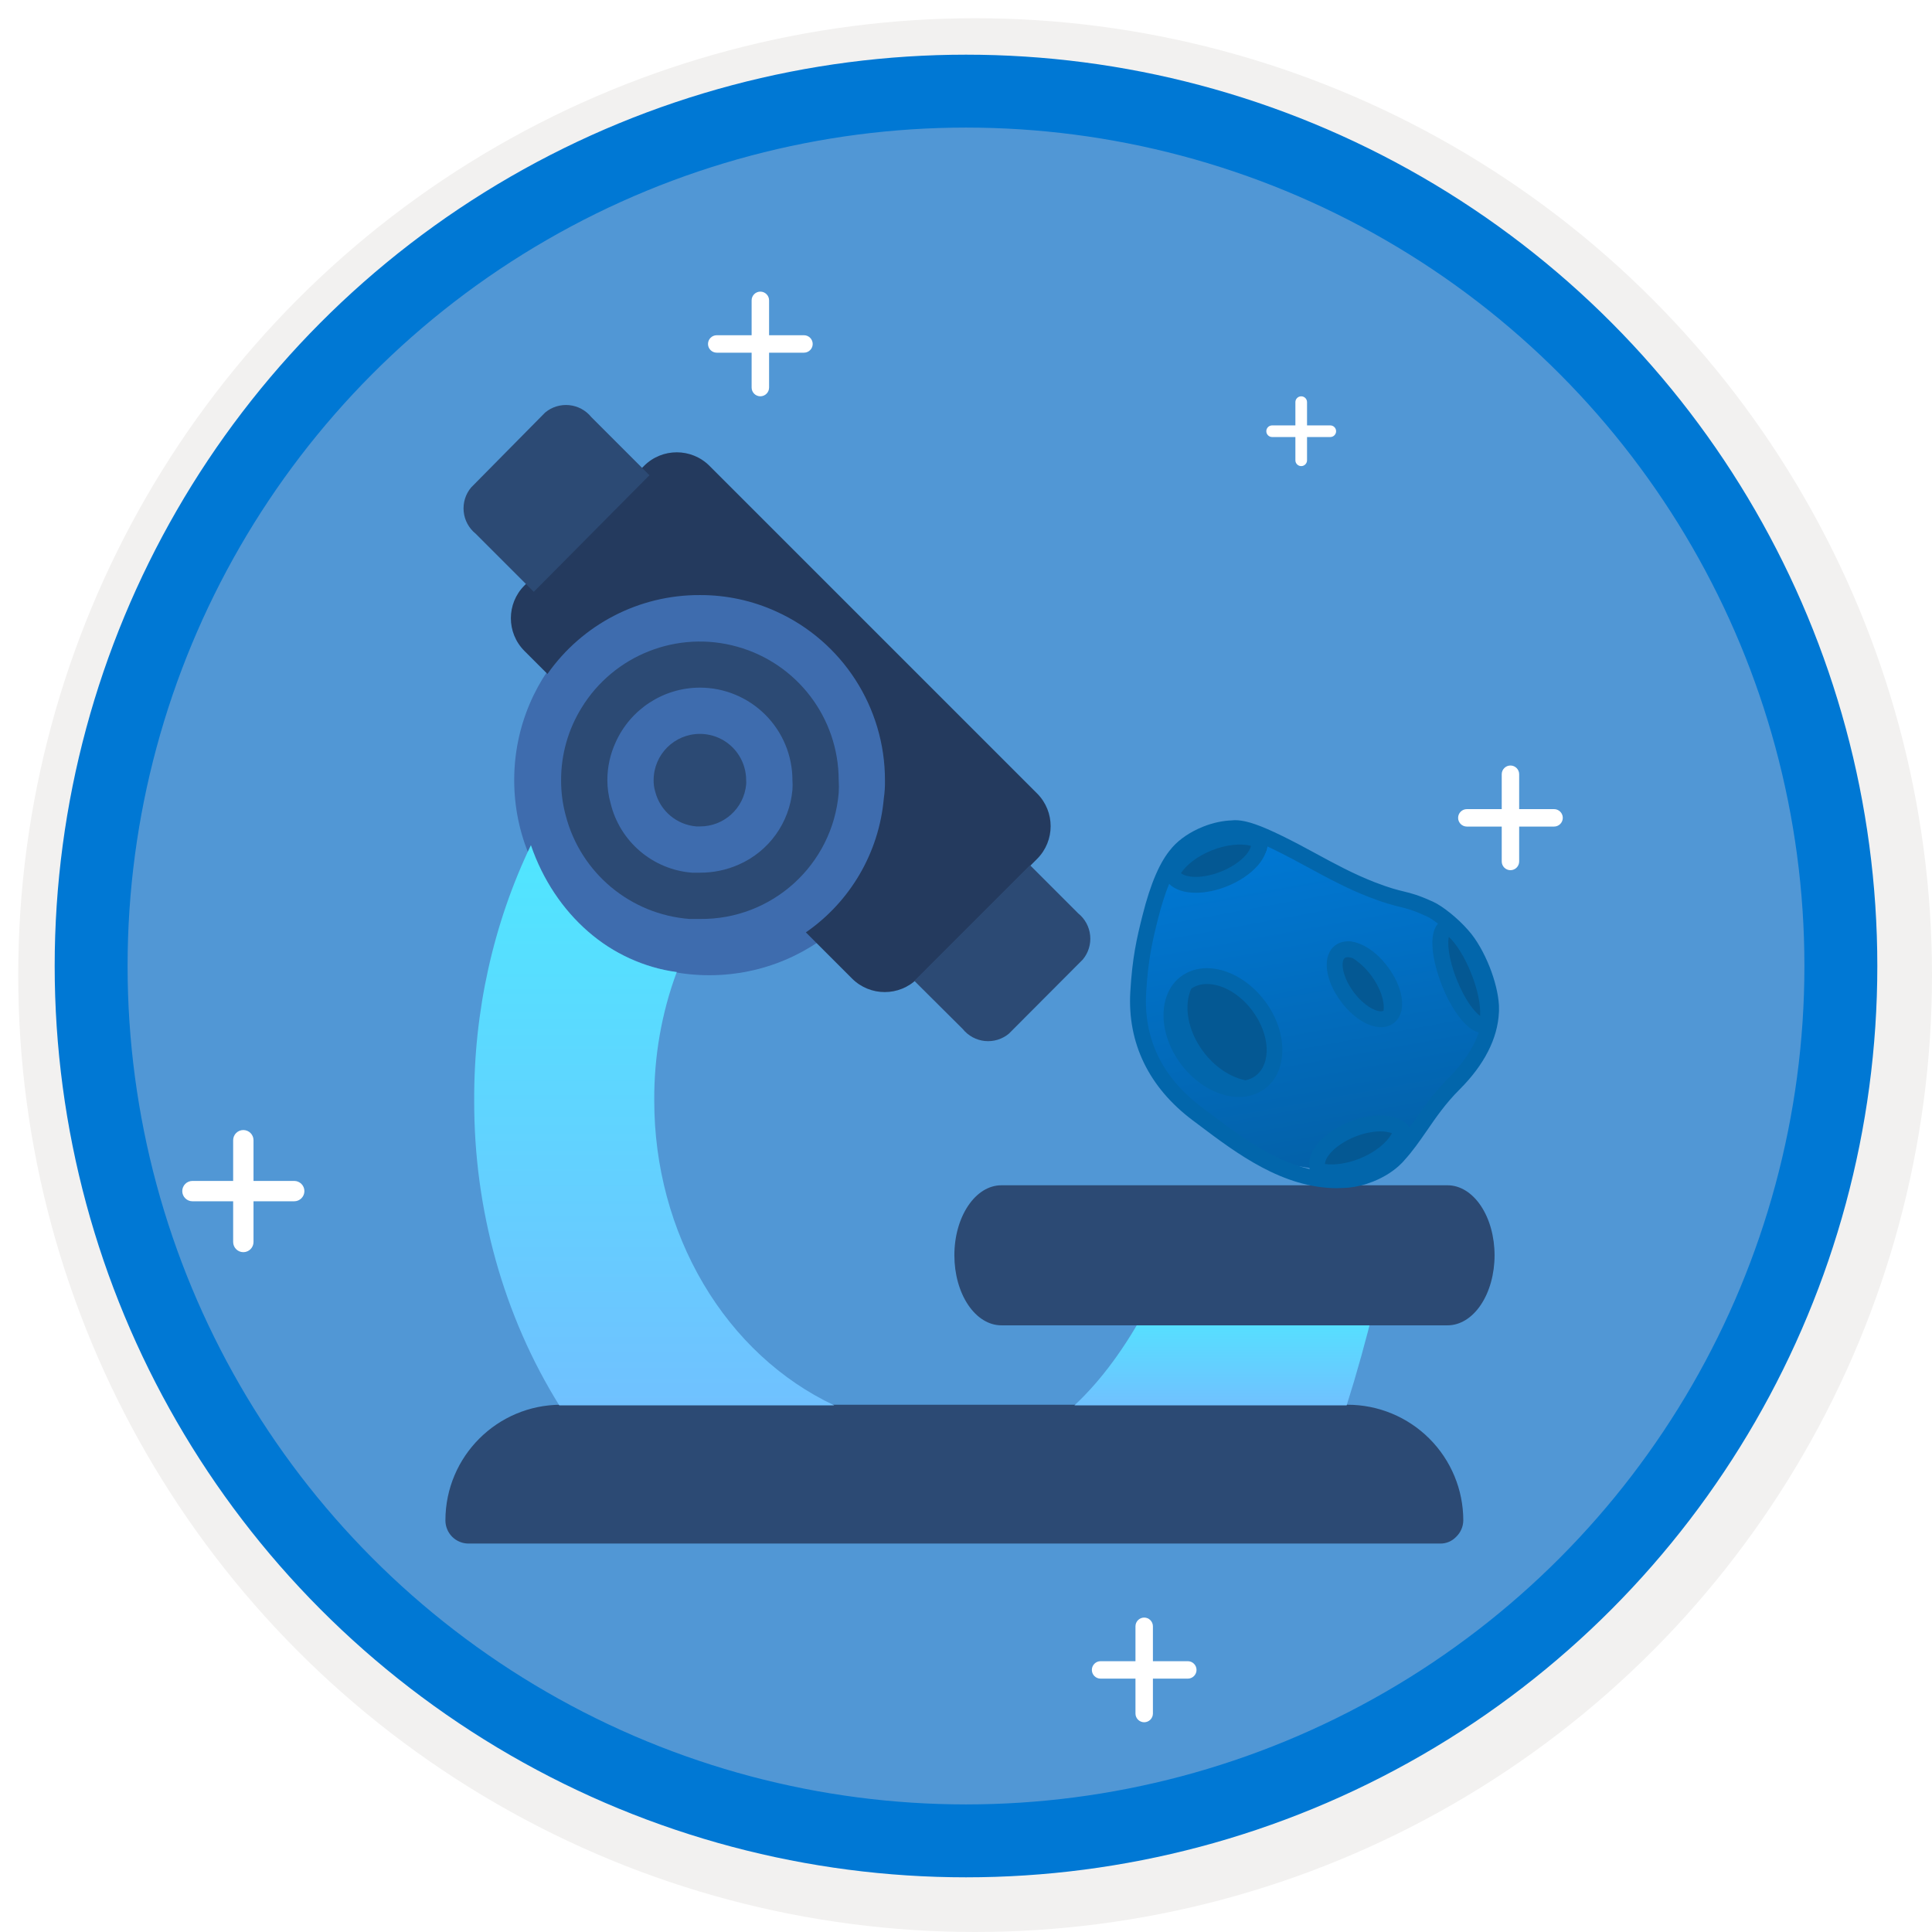 <svg width="106" height="106" viewBox="0 0 106 106" fill="none" xmlns="http://www.w3.org/2000/svg">
<g filter="url(#filter0_d)">
<circle cx="53" cy="53" r="49" fill="#5197D5"/>
<circle cx="53" cy="53" r="50.75" stroke="#F2F1F0" stroke-width="3.5"/>
</g>
<circle cx="53" cy="53" r="48" stroke="#0078D4" stroke-width="4"/>
<g filter="url(#filter1_d)">
<circle cx="38.915" cy="40.803" r="10.703" fill="#3E6CAE"/>
<path d="M73.938 75.072H30.784C27.278 75.072 24.438 77.912 24.438 81.418C24.438 81.755 24.571 82.078 24.809 82.316C25.047 82.554 25.371 82.688 25.707 82.688H79.015C79.345 82.694 79.662 82.561 79.891 82.32C80.138 82.085 80.281 81.758 80.284 81.418C80.284 79.737 79.615 78.122 78.425 76.932C77.235 75.742 75.62 75.072 73.938 75.072L73.938 75.072Z" fill="#2C4A74"/>
<path d="M26.017 58.402C26.005 64.381 27.638 70.213 30.685 75.106H45.776C42.849 73.731 40.351 71.414 38.592 68.438C36.835 65.466 35.896 61.976 35.896 58.402C35.878 55.976 36.298 53.568 37.131 51.33C33.522 50.871 30.438 48.188 29.129 44.37C27.061 48.678 25.992 53.505 26.017 58.402L26.017 58.402Z" fill="url(#paint0_linear)"/>
<path d="M73.885 75.107C74.442 73.35 74.952 71.512 75.413 69.618H62.982C61.768 71.903 60.408 73.748 58.948 75.107H73.885Z" fill="url(#paint1_linear)"/>
<path d="M37.829 48.419H38.4C42.354 48.466 45.676 45.455 46.015 41.514C46.031 41.276 46.031 41.041 46.015 40.803C46.012 37.392 43.74 34.403 40.456 33.483C37.175 32.56 33.678 33.934 31.902 36.843C31.169 38.033 30.782 39.404 30.785 40.803C30.782 41.46 30.867 42.111 31.039 42.745C31.857 45.893 34.586 48.171 37.829 48.419H37.829ZM38.4 35.727C39.745 35.727 41.037 36.263 41.989 37.215C42.941 38.166 43.477 39.458 43.477 40.803C43.49 40.981 43.49 41.159 43.477 41.337C43.315 43.139 42.189 44.709 40.532 45.436C39.86 45.734 39.133 45.883 38.4 45.88H37.968C35.814 45.712 34.008 44.173 33.501 42.073C33.383 41.66 33.323 41.232 33.323 40.803C33.323 40.086 33.478 39.376 33.78 38.722C34.599 36.904 36.404 35.73 38.4 35.727V35.727Z" fill="#2C4A74"/>
<path d="M38.21 43.342H38.4C39.714 43.348 40.815 42.352 40.938 41.044C40.945 40.965 40.945 40.883 40.938 40.803C40.938 39.81 40.358 38.906 39.453 38.493C39.123 38.344 38.765 38.265 38.4 38.265C36.998 38.265 35.862 39.401 35.862 40.803C35.858 41.019 35.887 41.231 35.95 41.438C36.22 42.491 37.128 43.256 38.21 43.342L38.21 43.342Z" fill="#2C4A74"/>
<path d="M28.767 30.129C27.783 31.119 27.783 32.718 28.767 33.708L30.036 34.977C31.947 32.251 35.072 30.633 38.401 30.649C39.844 30.643 41.276 30.951 42.589 31.55C46.222 33.194 48.554 36.814 48.554 40.803C48.561 41.14 48.539 41.473 48.491 41.806C48.228 44.77 46.66 47.464 44.214 49.155L46.752 51.693C47.742 52.677 49.341 52.677 50.331 51.693L56.906 45.119C57.89 44.129 57.89 42.529 56.906 41.539L38.921 23.554C37.931 22.57 36.331 22.57 35.342 23.554L28.767 30.129Z" fill="#243A5E"/>
<path d="M35.632 24.074L32.447 20.889C32.145 20.514 31.707 20.276 31.231 20.229C30.752 20.181 30.276 20.327 29.908 20.635L25.847 24.747C25.539 25.115 25.393 25.591 25.441 26.07C25.488 26.546 25.726 26.984 26.101 27.285L29.286 30.471L35.632 24.074Z" fill="#2C4A74"/>
<path d="M52.819 54.455C53.12 54.829 53.558 55.067 54.034 55.115C54.513 55.163 54.989 55.017 55.357 54.709L59.406 50.647C59.714 50.279 59.86 49.803 59.812 49.324C59.765 48.848 59.527 48.41 59.152 48.109L56.512 45.469L50.166 51.815L52.819 54.455Z" fill="#2C4A74"/>
<path d="M79.423 63.031H54.939C53.515 63.031 52.362 64.751 52.362 66.873C52.362 67.891 52.632 68.871 53.116 69.591C53.599 70.312 54.256 70.715 54.939 70.715H79.423C80.106 70.715 80.763 70.312 81.246 69.591C81.73 68.871 82 67.891 82 66.873C82 65.855 81.73 64.875 81.246 64.155C80.763 63.435 80.106 63.031 79.423 63.031Z" fill="#2C4A74"/>
</g>
<path d="M81.772 56.217L79.019 60.652L77.031 62.64L74.278 64.475L69.537 63.711L64.337 60.193L62.808 56.217V51.17L64.949 46.582L67.855 45.512L70.608 46.582L79.019 50.406L81.424 52.901L81.772 56.217Z" fill="url(#paint2_linear)"/>
<ellipse cx="66.851" cy="47.299" rx="1.129" ry="2.833" transform="rotate(-111.407 66.851 47.299)" fill="#045893"/>
<ellipse cx="74.51" cy="62.824" rx="0.918" ry="2.469" transform="rotate(-111.407 74.51 62.824)" fill="#045893"/>
<ellipse cx="80.194" cy="53.67" rx="1.129" ry="2.833" transform="rotate(159.069 80.194 53.67)" fill="#045893"/>
<path d="M82.243 55.468C82.245 55.371 82.245 55.274 82.241 55.178H82.24V55.16C82.206 54.542 82.022 53.785 81.721 53.029C81.441 52.328 81.028 51.56 80.557 51.039C79.971 50.361 79.128 49.706 78.649 49.486C77.812 49.103 77.444 49.014 77.018 48.91C76.662 48.823 76.259 48.726 75.442 48.41C74.275 47.96 73.178 47.364 72.211 46.838C71.902 46.67 71.603 46.508 71.315 46.356C69.905 45.617 69.008 45.223 68.353 45.073C68.331 45.067 68.308 45.063 68.283 45.058C68.031 45.005 67.813 44.99 67.617 45.006V45.01C67.105 45.023 66.552 45.139 66.007 45.356C65.32 45.631 64.724 46.032 64.323 46.486C64.322 46.487 64.32 46.489 64.319 46.492C64.314 46.496 64.309 46.501 64.305 46.506C64.293 46.519 64.285 46.533 64.274 46.547C63.648 47.26 63.126 48.464 62.682 50.233C62.359 51.511 62.123 52.56 62.015 54.416C61.851 57.226 63.034 59.663 65.436 61.465L65.794 61.734C67.852 63.285 70.38 65.19 73.366 65.19C73.445 65.19 73.527 65.182 73.606 65.18C73.614 65.18 73.62 65.181 73.627 65.181C73.698 65.181 73.771 65.174 73.842 65.169C73.896 65.165 73.948 65.166 74.001 65.162V65.16C74.433 65.117 74.887 65.007 75.332 64.828C75.963 64.577 76.515 64.219 76.912 63.81L76.913 63.812C76.927 63.797 76.939 63.781 76.954 63.766C76.981 63.737 77.009 63.709 77.035 63.679C77.042 63.669 77.048 63.661 77.056 63.651C77.509 63.154 77.884 62.615 78.279 62.044C78.788 61.304 79.314 60.538 80.08 59.774C81.433 58.425 82.17 56.976 82.238 55.554C82.239 55.527 82.242 55.498 82.243 55.468L82.243 55.468ZM79.49 51.398C79.908 51.794 80.367 52.518 80.719 53.406C81.08 54.308 81.245 55.163 81.207 55.738C80.925 55.538 80.391 54.915 79.925 53.745C79.449 52.551 79.417 51.723 79.49 51.398ZM66.492 46.653C67.292 46.334 68.078 46.262 68.633 46.407C68.604 46.553 68.513 46.729 68.356 46.912C68.05 47.266 67.552 47.598 66.99 47.821C66.52 48.008 66.029 48.111 65.608 48.111C65.243 48.111 64.948 48.034 64.794 47.906C65.105 47.433 65.713 46.963 66.492 46.653L66.492 46.653ZM72.985 63.273C73.291 62.919 73.788 62.586 74.351 62.364C74.82 62.177 75.311 62.074 75.733 62.074C75.987 62.074 76.205 62.112 76.368 62.178C76.091 62.695 75.443 63.229 74.589 63.57C73.903 63.842 73.228 63.935 72.698 63.866C72.696 63.705 72.794 63.494 72.985 63.273L72.985 63.273ZM79.465 59.159C78.641 59.979 78.067 60.815 77.56 61.552C77.486 61.659 77.413 61.763 77.34 61.868C77.055 61.443 76.485 61.203 75.733 61.203C75.196 61.203 74.606 61.324 74.028 61.554C73.332 61.833 72.727 62.241 72.327 62.705C71.909 63.189 71.748 63.692 71.858 64.142C69.801 63.662 67.976 62.289 66.319 61.039L65.959 60.769C63.771 59.129 62.737 57.008 62.885 54.465C62.989 52.688 63.216 51.677 63.526 50.445C63.717 49.681 63.925 49.032 64.146 48.494C64.46 48.808 64.967 48.982 65.608 48.982C66.145 48.982 66.734 48.861 67.311 48.63C68.009 48.352 68.614 47.944 69.014 47.48C69.316 47.13 69.484 46.771 69.512 46.428C69.954 46.633 70.431 46.876 70.91 47.128C71.194 47.277 71.49 47.438 71.794 47.604C72.785 48.142 73.909 48.753 75.129 49.224C75.999 49.558 76.43 49.665 76.811 49.757C77.21 49.855 77.525 49.931 78.285 50.279C78.429 50.344 78.651 50.489 78.898 50.678C78.355 51.27 78.585 52.735 79.116 54.069C79.557 55.175 80.33 56.449 81.136 56.649C80.841 57.493 80.273 58.352 79.465 59.158L79.465 59.159Z" fill="#0266AB"/>
<ellipse cx="74.839" cy="53.944" rx="1.295" ry="2.482" transform="rotate(-27.834 74.839 53.944)" fill="#045893"/>
<path d="M69.454 55.791C70.297 57.387 70.095 59.149 69.004 59.725C67.913 60.301 66.345 59.474 65.502 57.877C64.659 56.281 64.41 54.464 65.502 53.888C66.593 53.312 68.611 54.194 69.454 55.791Z" fill="#045893"/>
<path d="M76.139 53.043C75.494 52.181 74.656 51.648 73.951 51.648C73.689 51.648 73.45 51.724 73.259 51.867C72.529 52.413 72.668 53.744 73.58 54.962C74.225 55.822 75.064 56.357 75.77 56.357C76.031 56.357 76.271 56.281 76.461 56.137C76.847 55.848 77.001 55.339 76.896 54.701C76.809 54.165 76.54 53.575 76.14 53.043L76.139 53.043ZM74.277 54.441C73.628 53.575 73.549 52.737 73.781 52.563C73.82 52.533 73.878 52.517 73.951 52.517C74.024 52.517 74.111 52.535 74.205 52.565C74.554 52.775 74.912 53.097 75.222 53.509C75.734 54.192 75.977 54.933 75.909 55.455C75.872 55.473 75.828 55.485 75.772 55.485L75.77 55.487C75.429 55.486 74.816 55.159 74.277 54.441L74.277 54.441Z" fill="#0266AB"/>
<path d="M66.22 53.119C65.684 53.119 65.189 53.278 64.79 53.577C63.519 54.53 63.52 56.686 64.791 58.381C65.627 59.495 66.845 60.186 67.973 60.186C68.51 60.186 69.004 60.027 69.403 59.729C70.674 58.775 70.673 56.62 69.402 54.925C68.567 53.811 67.348 53.119 66.22 53.119ZM68.88 59.031C68.721 59.15 68.538 59.227 68.336 59.271C67.519 59.105 66.664 58.557 66.021 57.7C65.157 56.548 64.936 55.182 65.361 54.24C65.603 54.075 65.889 53.988 66.219 53.988C67.078 53.988 68.031 54.546 68.704 55.444C69.689 56.757 69.768 58.367 68.88 59.031Z" fill="#0266AB"/>
<path fill-rule="evenodd" clip-rule="evenodd" d="M39.324 19.35H41.238V21.265C41.238 21.528 41.453 21.743 41.717 21.743C41.98 21.743 42.196 21.528 42.196 21.265V19.35H44.11C44.374 19.35 44.589 19.135 44.589 18.872C44.589 18.608 44.374 18.393 44.11 18.393H42.196V16.479C42.196 16.215 41.98 16 41.717 16C41.453 16 41.238 16.215 41.238 16.479V18.393H39.324C39.06 18.393 38.845 18.608 38.845 18.872C38.845 19.135 39.06 19.35 39.324 19.35Z" fill="white"/>
<path fill-rule="evenodd" clip-rule="evenodd" d="M60.383 92.099H62.298V94.014C62.298 94.277 62.513 94.492 62.776 94.492C63.04 94.492 63.255 94.277 63.255 94.014V92.099H65.17C65.433 92.099 65.648 91.884 65.648 91.621C65.648 91.357 65.433 91.142 65.17 91.142H63.255V89.228C63.255 88.964 63.04 88.749 62.776 88.749C62.513 88.749 62.298 88.964 62.298 89.228V91.142H60.383C60.12 91.142 59.905 91.357 59.905 91.621C59.905 91.884 60.12 92.099 60.383 92.099Z" fill="white"/>
<path fill-rule="evenodd" clip-rule="evenodd" d="M10.558 65.909H12.792V68.142C12.792 68.45 13.043 68.701 13.35 68.701C13.658 68.701 13.909 68.45 13.909 68.142V65.909H16.142C16.45 65.909 16.701 65.658 16.701 65.35C16.701 65.043 16.45 64.792 16.142 64.792H13.909V62.558C13.909 62.251 13.658 62 13.35 62C13.043 62 12.792 62.251 12.792 62.558V64.792H10.558C10.251 64.792 10 65.043 10 65.35C10 65.658 10.251 65.909 10.558 65.909Z" fill="white"/>
<path fill-rule="evenodd" clip-rule="evenodd" d="M80.479 45.35H82.393V47.265C82.393 47.528 82.608 47.743 82.872 47.743C83.135 47.743 83.35 47.528 83.35 47.265V45.35H85.265C85.528 45.35 85.743 45.135 85.743 44.872C85.743 44.608 85.528 44.393 85.265 44.393H83.35V42.479C83.35 42.215 83.135 42 82.872 42C82.608 42 82.393 42.215 82.393 42.479V44.393H80.479C80.215 44.393 80 44.608 80 44.872C80 45.135 80.215 45.35 80.479 45.35Z" fill="white"/>
<path fill-rule="evenodd" clip-rule="evenodd" d="M69.796 23.978H71.072V25.254C71.072 25.43 71.216 25.573 71.391 25.573C71.567 25.573 71.711 25.43 71.711 25.254V23.978H72.987C73.163 23.978 73.306 23.834 73.306 23.659C73.306 23.483 73.163 23.34 72.987 23.34H71.711V22.063C71.711 21.887 71.567 21.744 71.391 21.744C71.216 21.744 71.072 21.887 71.072 22.063V23.34H69.796C69.62 23.34 69.477 23.483 69.477 23.659C69.477 23.834 69.62 23.978 69.796 23.978Z" fill="white"/>
<defs>
<filter id="filter0_d" x="0.5" y="0.5" width="105.5" height="105.5" filterUnits="userSpaceOnUse" color-interpolation-filters="sRGB">
<feFlood flood-opacity="0" result="BackgroundImageFix"/>
<feColorMatrix in="SourceAlpha" type="matrix" values="0 0 0 0 0 0 0 0 0 0 0 0 0 0 0 0 0 0 127 0"/>
<feOffset dx="0.5" dy="0.5"/>
<feColorMatrix type="matrix" values="0 0 0 0 0.824 0 0 0 0 0.831 0 0 0 0 0.835 0 0 0 1 0"/>
<feBlend mode="normal" in2="BackgroundImageFix" result="effect1_dropShadow"/>
<feBlend mode="normal" in="SourceGraphic" in2="effect1_dropShadow" result="shape"/>
</filter>
<filter id="filter1_d" x="22.438" y="20.22" width="61.562" height="66.468" filterUnits="userSpaceOnUse" color-interpolation-filters="sRGB">
<feFlood flood-opacity="0" result="BackgroundImageFix"/>
<feColorMatrix in="SourceAlpha" type="matrix" values="0 0 0 0 0 0 0 0 0 0 0 0 0 0 0 0 0 0 127 0"/>
<feOffset dy="2"/>
<feGaussianBlur stdDeviation="1"/>
<feColorMatrix type="matrix" values="0 0 0 0 0 0 0 0 0 0 0 0 0 0 0 0 0 0 0.1 0"/>
<feBlend mode="normal" in2="BackgroundImageFix" result="effect1_dropShadow"/>
<feBlend mode="normal" in="SourceGraphic" in2="effect1_dropShadow" result="shape"/>
</filter>
<linearGradient id="paint0_linear" x1="35.896" y1="44.37" x2="35.896" y2="75.106" gradientUnits="userSpaceOnUse">
<stop stop-color="#50E6FF"/>
<stop offset="1" stop-color="#70C1FF"/>
</linearGradient>
<linearGradient id="paint1_linear" x1="67.181" y1="69.618" x2="67.181" y2="75.107" gradientUnits="userSpaceOnUse">
<stop stop-color="#50E6FF"/>
<stop offset="1" stop-color="#70C1FF"/>
</linearGradient>
<linearGradient id="paint2_linear" x1="72.29" y1="45.512" x2="76.5" y2="68.5" gradientUnits="userSpaceOnUse">
<stop stop-color="#0078D4"/>
<stop offset="1" stop-color="#045B9D"/>
</linearGradient>
</defs>
</svg>
